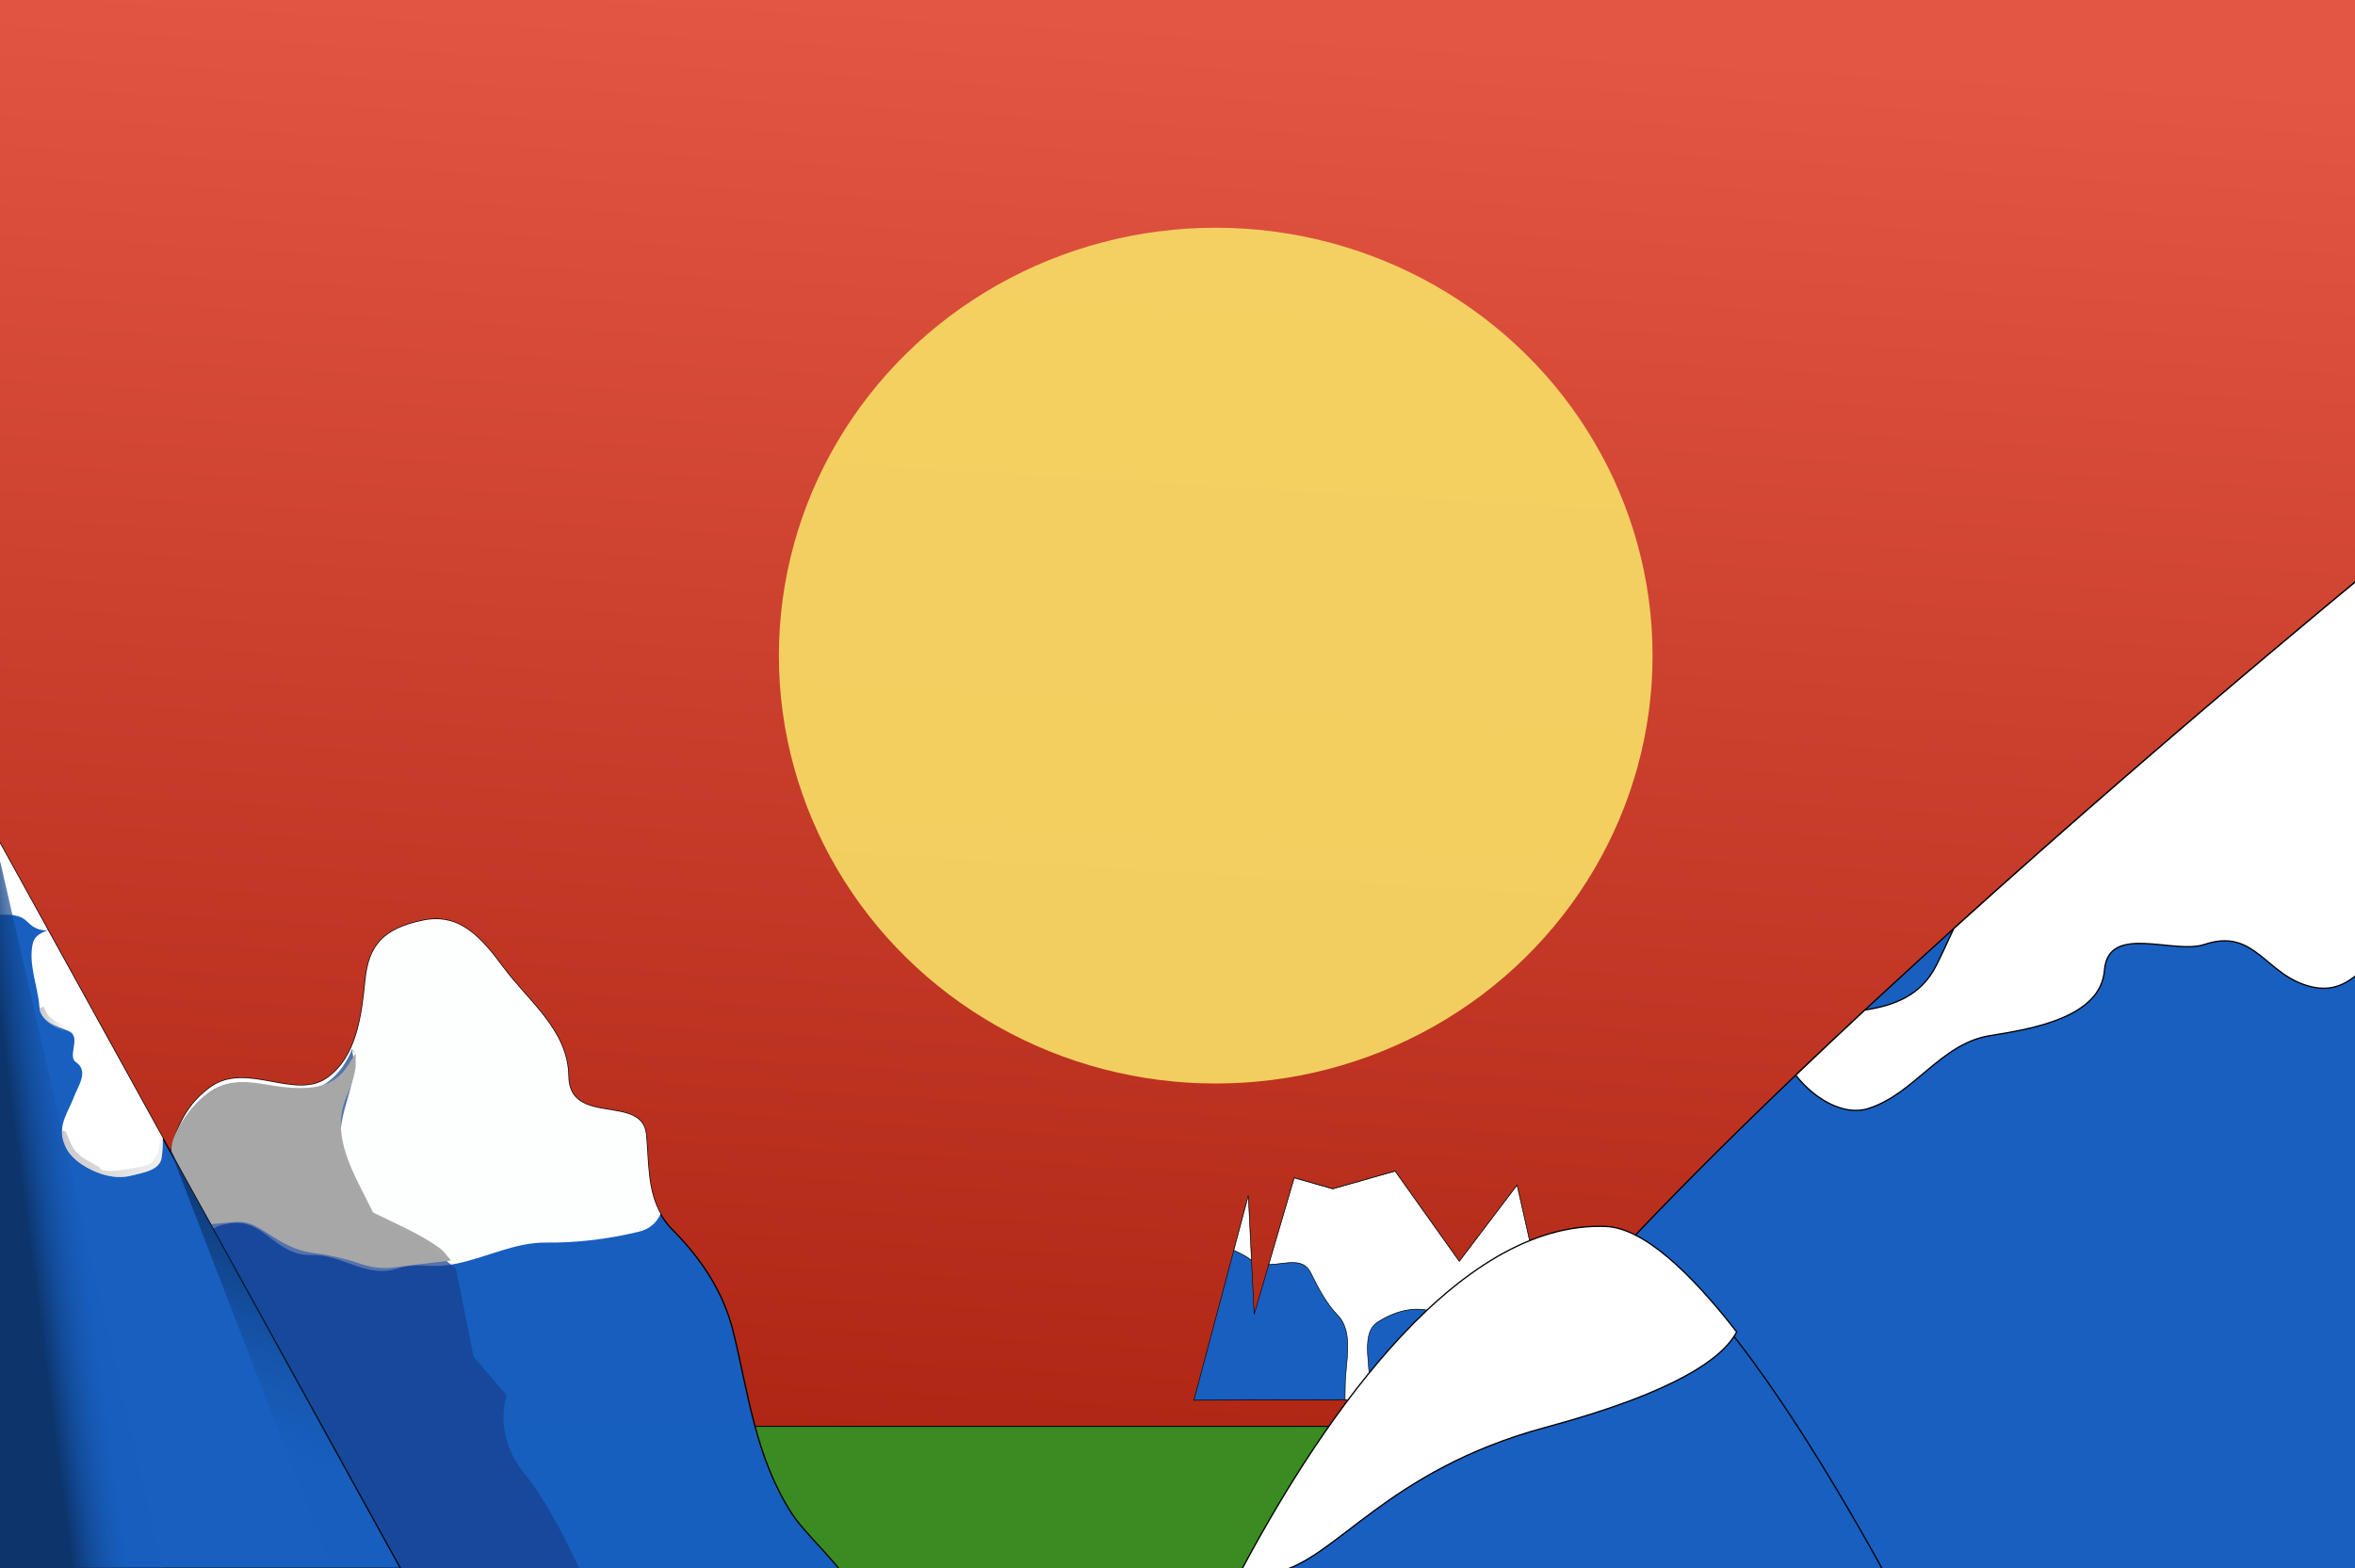 <?xml version="1.0" encoding="UTF-8" standalone="no"?>
<!-- Created with Inkscape (http://www.inkscape.org/) -->

<svg
   xmlns:dc="http://purl.org/dc/elements/1.1/"
   xmlns:cc="http://creativecommons.org/ns#"
   xmlns:rdf="http://www.w3.org/1999/02/22-rdf-syntax-ns#"
   xmlns:svg="http://www.w3.org/2000/svg"
   xmlns="http://www.w3.org/2000/svg"
   xmlns:xlink="http://www.w3.org/1999/xlink"
   xmlns:sodipodi="http://sodipodi.sourceforge.net/DTD/sodipodi-0.dtd"
   xmlns:inkscape="http://www.inkscape.org/namespaces/inkscape"
   width="484.565mm"
   height="322.792mm"
   viewBox="0 0 484.565 322.792"
   version="1.1"
   id="svg8"
   inkscape:version="0.92.1 r15371"
   sodipodi:docname="attempt.svg"
   inkscape:export-filename="C:\Users\habit\Documents\MyWorkspace\WalkerTestWeb\walker-test-web\src\images\bitmap.png"
   inkscape:export-xdpi="194.60001"
   inkscape:export-ydpi="194.60001">
  <rect x="0" y="0" width="484.565" height="322.792" fill="#808080" stroke="none"/>
  <defs
     id="defs2">
    <inkscape:path-effect
       effect="simplify"
       id="path-effect4576"
       is_visible="true"
       steps="1"
       threshold="0.009"
       smooth_angles="360"
       helper_size="0"
       simplify_individual_paths="false"
       simplify_just_coalesce="false"
       simplifyindividualpaths="false"
       simplifyJustCoalesce="false" />
    <inkscape:path-effect
       simplifyJustCoalesce="false"
       simplifyindividualpaths="false"
       simplify_just_coalesce="false"
       simplify_individual_paths="false"
       helper_size="0"
       smooth_angles="360"
       threshold="0.009"
       steps="1"
       is_visible="true"
       id="path-effect4560"
       effect="simplify" />
    <inkscape:path-effect
       simplifyJustCoalesce="false"
       simplifyindividualpaths="false"
       simplify_just_coalesce="false"
       simplify_individual_paths="false"
       helper_size="0"
       smooth_angles="360"
       threshold="0.009"
       steps="1"
       is_visible="true"
       id="path-effect4556"
       effect="simplify" />
    <inkscape:path-effect
       effect="simplify"
       id="path-effect4786"
       is_visible="true"
       steps="1"
       threshold="0.009"
       smooth_angles="360"
       helper_size="0"
       simplify_individual_paths="false"
       simplify_just_coalesce="false"
       simplifyindividualpaths="false"
       simplifyJustCoalesce="false" />
    <linearGradient
       inkscape:collect="always"
       id="linearGradient4778">
      <stop
         style="stop-color:#c5c5c5;stop-opacity:1;"
         offset="0"
         id="stop4774" />
      <stop
         style="stop-color:#c5c5c5;stop-opacity:0;"
         offset="1"
         id="stop4776" />
    </linearGradient>
    <inkscape:path-effect
       effect="simplify"
       id="path-effect4722"
       is_visible="true"
       steps="1"
       threshold="0.009"
       smooth_angles="360"
       helper_size="0"
       simplify_individual_paths="false"
       simplify_just_coalesce="false"
       simplifyindividualpaths="false"
       simplifyJustCoalesce="false" />
    <linearGradient
       inkscape:collect="always"
       id="linearGradient4710">
      <stop
         style="stop-color:#0d356c;stop-opacity:1"
         offset="0"
         id="stop4704" />
      <stop
         id="stop4706"
         offset="0.41"
         style="stop-color:#104286;stop-opacity:0.741;" />
      <stop
         style="stop-color:#175bb7;stop-opacity:0.208"
         offset="1"
         id="stop4708" />
    </linearGradient>
    <linearGradient
       id="linearGradient4683"
       inkscape:collect="always">
      <stop
         id="stop4679"
         offset="0"
         style="stop-color:#0d356c;stop-opacity:1" />
      <stop
         style="stop-color:#104286;stop-opacity:0.741;"
         offset="0.323"
         id="stop4693" />
      <stop
         id="stop4681"
         offset="1"
         style="stop-color:#175bb7;stop-opacity:0.208" />
    </linearGradient>
    <inkscape:path-effect
       effect="simplify"
       id="path-effect4600"
       is_visible="true"
       steps="1"
       threshold="0.009"
       smooth_angles="360"
       helper_size="0"
       simplify_individual_paths="false"
       simplify_just_coalesce="false"
       simplifyindividualpaths="false"
       simplifyJustCoalesce="false" />
    <inkscape:path-effect
       effect="simplify"
       id="path-effect4565"
       is_visible="true"
       steps="1"
       threshold="0.009"
       smooth_angles="360"
       helper_size="0"
       simplify_individual_paths="false"
       simplify_just_coalesce="false"
       simplifyindividualpaths="false"
       simplifyJustCoalesce="false" />
    <inkscape:path-effect
       effect="simplify"
       id="path-effect4557"
       is_visible="true"
       steps="1"
       threshold="0.009"
       smooth_angles="360"
       helper_size="0"
       simplify_individual_paths="false"
       simplify_just_coalesce="false"
       simplifyindividualpaths="false"
       simplifyJustCoalesce="false" />
    <inkscape:path-effect
       effect="simplify"
       id="path-effect4552"
       is_visible="true"
       steps="1"
       threshold="0.009"
       smooth_angles="360"
       helper_size="0"
       simplify_individual_paths="false"
       simplify_just_coalesce="false"
       simplifyindividualpaths="false"
       simplifyJustCoalesce="false" />
    <inkscape:path-effect
       simplifyJustCoalesce="false"
       simplifyindividualpaths="false"
       simplify_just_coalesce="false"
       simplify_individual_paths="false"
       helper_size="0"
       smooth_angles="360"
       threshold="0.009"
       steps="1"
       is_visible="true"
       id="path-effect4543"
       effect="simplify" />
    <inkscape:path-effect
       effect="simplify"
       id="path-effect4538"
       is_visible="true"
       steps="1"
       threshold="0.009"
       smooth_angles="360"
       helper_size="0"
       simplify_individual_paths="false"
       simplify_just_coalesce="false"
       simplifyindividualpaths="false"
       simplifyJustCoalesce="false" />
    <inkscape:path-effect
       effect="simplify"
       id="path-effect4531"
       is_visible="true"
       steps="1"
       threshold="0.009"
       smooth_angles="360"
       helper_size="0"
       simplify_individual_paths="false"
       simplify_just_coalesce="false"
       simplifyindividualpaths="false"
       simplifyJustCoalesce="false" />
    <inkscape:path-effect
       effect="simplify"
       id="path-effect4517"
       is_visible="true"
       steps="1"
       threshold="0.009"
       smooth_angles="360"
       helper_size="0"
       simplify_individual_paths="false"
       simplify_just_coalesce="false"
       simplifyindividualpaths="false"
       simplifyJustCoalesce="false" />
    <inkscape:path-effect
       effect="simplify"
       id="path-effect4513"
       is_visible="true"
       steps="1"
       threshold="0.009"
       smooth_angles="360"
       helper_size="0"
       simplify_individual_paths="false"
       simplify_just_coalesce="false"
       simplifyindividualpaths="false"
       simplifyJustCoalesce="false" />
    <inkscape:path-effect
       effect="simplify"
       id="path-effect4501"
       is_visible="true"
       steps="1"
       threshold="0.009"
       smooth_angles="360"
       helper_size="0"
       simplify_individual_paths="false"
       simplify_just_coalesce="false"
       simplifyindividualpaths="false"
       simplifyJustCoalesce="false" />
    <linearGradient
       inkscape:collect="always"
       id="linearGradient4493">
      <stop
         style="stop-color:#ad2412;stop-opacity:1"
         offset="0"
         id="stop4489" />
      <stop
         style="stop-color:#e35643;stop-opacity:1"
         offset="1"
         id="stop4491" />
    </linearGradient>
    <linearGradient
       inkscape:collect="always"
       xlink:href="#linearGradient4493"
       id="linearGradient4495"
       x1="102.81"
       y1="286.795"
       x2="120.952"
       y2="-19.366"
       gradientUnits="userSpaceOnUse" />
    <linearGradient
       inkscape:collect="always"
       xlink:href="#linearGradient4710"
       id="linearGradient4637"
       x1="-30.8"
       y1="234.569"
       x2="-48.972"
       y2="283.243"
       gradientUnits="userSpaceOnUse"
       gradientTransform="translate(3.207,-1.069)" />
    <linearGradient
       inkscape:collect="always"
       xlink:href="#linearGradient4683"
       id="linearGradient4677"
       x1="-125.998"
       y1="171.564"
       x2="-114.498"
       y2="170.052"
       gradientUnits="userSpaceOnUse"
       gradientTransform="translate(13.607,56.318)" />
    <linearGradient
       inkscape:collect="always"
       xlink:href="#linearGradient4710"
       id="linearGradient4748"
       gradientUnits="userSpaceOnUse"
       gradientTransform="translate(-264.022,-116.352)"
       x1="-30.8"
       y1="234.569"
       x2="-48.972"
       y2="283.243" />
    <linearGradient
       inkscape:collect="always"
       xlink:href="#linearGradient4683"
       id="linearGradient4750"
       gradientUnits="userSpaceOnUse"
       gradientTransform="translate(-253.622,-58.964)"
       x1="-125.998"
       y1="171.564"
       x2="-114.498"
       y2="170.052" />
    <linearGradient
       inkscape:collect="always"
       xlink:href="#linearGradient4778"
       id="linearGradient4780"
       x1="-375.056"
       y1="99.646"
       x2="-344.401"
       y2="99.227"
       gradientUnits="userSpaceOnUse" />
    <linearGradient
       inkscape:collect="always"
       xlink:href="#linearGradient4778"
       id="linearGradient4813"
       x1="-377.566"
       y1="70.423"
       x2="-371.993"
       y2="70.423"
       gradientUnits="userSpaceOnUse"
       gradientTransform="translate(0.535,0.468)" />
    <linearGradient
       inkscape:collect="always"
       xlink:href="#linearGradient4778"
       id="linearGradient4813-9"
       x1="-377.566"
       y1="70.423"
       x2="-371.993"
       y2="70.423"
       gradientUnits="userSpaceOnUse"
       gradientTransform="translate(267.764,115.75)" />
    <linearGradient
       gradientTransform="translate(267.229,115.283)"
       inkscape:collect="always"
       xlink:href="#linearGradient4778"
       id="linearGradient4780-1"
       x1="-375.056"
       y1="99.646"
       x2="-344.401"
       y2="99.227"
       gradientUnits="userSpaceOnUse" />
  </defs>
  <sodipodi:namedview
     id="base"
     pagecolor="#ffffff"
     bordercolor="#666666"
     borderopacity="1.0"
     inkscape:pageopacity="0.0"
     inkscape:pageshadow="2"
     inkscape:zoom="0.12374369"
     inkscape:cx="2091.2776"
     inkscape:cy="82.825103"
     inkscape:document-units="mm"
     inkscape:current-layer="layer1"
     showgrid="false"
     inkscape:snap-global="true"
     inkscape:window-width="1366"
     inkscape:window-height="705"
     inkscape:window-x="-8"
     inkscape:window-y="-8"
     inkscape:window-maximized="1" />
  <g
     inkscape:label="Layer 1"
     inkscape:groupmode="layer"
     id="layer1"
     transform="translate(117.929,23.524)">
    <path
       inkscape:connector-curvature="0"
       id="path4732"
       d="m -386.609,32.039 83.85,151.946 h -85.418 z"
       style="fill:#185fc0;fill-opacity:1;stroke:#000000;stroke-width:0.269px;stroke-linecap:butt;stroke-linejoin:miter;stroke-opacity:1" />
    <path
       inkscape:connector-curvature="0"
       id="path4734"
       d="m -386.609,32.039 -0.181,17.537 c 0.519,-0.036 1.038,-0.071 1.556,-0.093 1.931,-0.083 4.154,-0.125 5.613,1.319 0.908,0.899 1.896,1.671 3.438,1.858 0.321,0.039 0.633,0.021 0.931,-0.041 z"
       style="fill:#ffffff;fill-opacity:1;stroke:none;stroke-width:0.269px;stroke-linecap:butt;stroke-linejoin:miter;stroke-opacity:1" />
    <path
       inkscape:connector-curvature="0"
       id="path4736"
       d="m -375.253,52.619 c -1.454,0.57 -2.8,1.21 -3.139,2.817 -0.909,4.306 1.025,8.6 1.373,12.894 0.256,3.16 3.243,3.902 6.019,5.078 2.719,1.152 -0.341,5.151 1.5,6.394 2.749,1.856 0.408,4.95 -0.451,7.266 -0.967,2.606 -2.872,5.148 -2.345,8.123 0.56,3.166 3.014,5.384 6.229,6.89 2.461,1.152 5.263,1.763 7.972,1.064 2.277,-0.588 5.818,-1.02 6.216,-3.658 0.203,-1.343 0.272,-2.691 0.26,-4.04 z"
       style="fill:#ffffff;fill-opacity:1;stroke:none;stroke-width:0.269px;stroke-linecap:butt;stroke-linejoin:miter;stroke-opacity:1" />
    <path
       sodipodi:nodetypes="ccccc"
       inkscape:connector-curvature="0"
       id="path4740"
       d="m -349.826,98.694 32.108,83.346 14.959,1.945 v 0 z"
       style="fill:url(#linearGradient4748);fill-opacity:1;stroke:none;stroke-width:0.269;stroke-linecap:butt;stroke-linejoin:miter;stroke-miterlimit:4;stroke-dasharray:none;stroke-opacity:1" />
    <path
       inkscape:connector-curvature="0"
       id="path4744"
       d="m -386.609,32.039 -1.567,151.946 h 36.519 z"
       style="fill:url(#linearGradient4750);fill-opacity:1;stroke:#000000;stroke-width:0.269px;stroke-linecap:butt;stroke-linejoin:miter;stroke-opacity:0" />
    <path
       style="fill:url(#linearGradient4780);fill-opacity:1;stroke:#000000;stroke-width:0;stroke-linecap:butt;stroke-linejoin:miter;stroke-miterlimit:4;stroke-dasharray:none;stroke-opacity:0.98"
       d="m -372.103,93.943 a 0.648,0.765 0 0 0 -0.281,0.089 c -0.008,0.38 0.017,0.765 0.087,1.159 0.56,3.166 3.014,5.384 6.229,6.89 2.461,1.152 5.263,1.763 7.972,1.064 2.277,-0.588 5.818,-1.02 6.216,-3.658 0.203,-1.343 0.272,-2.691 0.26,-4.04 l -0.652,-1.182 c 0.057,2.593 -0.287,4.247 -0.883,5.251 -0.635,1.07 -1.581,1.569 -3.011,1.779 -0.3,0.044 -0.895,0.176 -1.722,0.333 -0.827,0.157 -1.847,0.333 -2.851,0.444 -1.004,0.111 -1.996,0.153 -2.721,0.061 -0.363,-0.046 -0.659,-0.128 -0.835,-0.218 -0.176,-0.089 -0.201,-0.156 -0.2,-0.153 l -0.096,-0.274 -0.226,-0.128 c 0,0 -0.917,-0.509 -1.856,-1.049 -0.47,-0.27 -0.944,-0.547 -1.309,-0.768 -0.183,-0.11 -0.339,-0.208 -0.446,-0.279 -0.054,-0.036 -0.097,-0.066 -0.12,-0.083 -0.023,-0.017 -0.042,-0.051 0.038,0.043 -1.129,-1.333 -1.259,-0.581 -2.973,-4.819 a 0.648,0.765 0 0 0 -0.618,-0.463 z"
       id="path4767"
       inkscape:connector-curvature="0" />
    <path
       style="fill:url(#linearGradient4813);fill-opacity:1;stroke:none;stroke-width:0.1;stroke-linecap:butt;stroke-linejoin:miter;stroke-miterlimit:4;stroke-dasharray:none;stroke-opacity:0.98"
       d="m -376.143,68.374 -0.888,0.305 c 0.003,0.039 0.009,0.079 0.012,0.118 0.011,0.133 0.028,0.261 0.049,0.386 0.636,1.52 1.616,2.423 2.535,3.007 0.793,0.504 1.531,0.826 1.953,1.082 0.111,0.045 0.22,0.09 0.332,0.135 l 0.691,-0.693 c -0.628,-0.628 -1.526,-0.864 -2.405,-1.422 -0.878,-0.558 -1.741,-1.349 -2.279,-2.918 z"
       id="path4782"
       inkscape:connector-curvature="0" />
    <g
       id="g5028">
      <rect
         ry="1.3239335e-005"
         y="-23.524"
         x="-117.929"
         height="322.792"
         width="484.565"
         id="rect4485"
         style="fill:url(#linearGradient4495);fill-opacity:1;stroke:none;stroke-width:44.521;stroke-linecap:butt;stroke-linejoin:miter;stroke-miterlimit:11.3;stroke-dasharray:none;stroke-dashoffset:0;stroke-opacity:1" />
      <g
         transform="matrix(0.442,0.058,-0.048,0.537,-28.07,174.09)"
         id="g4605">
        <path
           style="fill:#185fc0;fill-opacity:1;stroke:#000000;stroke-width:0.265px;stroke-linecap:butt;stroke-linejoin:miter;stroke-opacity:1"
           d="m 366.498,129.07 16.631,-80.131 7.56,44.601 12.851,-53.673 18.143,2.268 27.97,-9.827 33.262,30.994 23.435,-31.75 30.994,78.619 z"
           id="path4509"
           inkscape:connector-curvature="0" />
        <path
           style="fill:#ffffff;fill-opacity:1;stroke:#000000;stroke-width:0.265px;stroke-linecap:butt;stroke-linejoin:miter;stroke-opacity:1"
           d="m 506.349,31.552 -23.435,31.75 -33.262,-30.994 -27.97,9.827 -18.143,-2.268 -8.172,34.127 c 7.494,-0.934 15.314,-4.618 19.575,0.914 4.223,5.483 8.282,10.78 14.348,14.924 8.278,5.655 5.298,17.797 6.289,26.678 0.21,1.886 0.266,3.466 0.445,4.867 l 10.675,-1.181 c -0.005,-0.533 0.018,-1.075 0.077,-1.624 1.009,-9.283 -7.22,-22.444 0.963,-28.113 6.182,-4.283 14.572,-7.633 22.715,-7.056 11.594,0.822 24.055,4.649 34.888,0.443 6.799,-2.639 10.698,-0.802 11.759,-11.226 0.29,-2.843 1.611,-4.487 3.109,-5.904 z m -123.22,17.387 -4.437,21.382 c 2.712,0.716 5.509,1.387 7.832,2.584 0.239,0.123 0.48,0.233 0.724,0.336 z"
           id="path4596"
           inkscape:connector-curvature="0" />
      </g>
      <ellipse
         ry="88.068"
         rx="89.884"
         cy="111.414"
         cx="132.218"
         id="path4487"
         style="fill:#f7dc65;fill-opacity:0.919;stroke:none;stroke-width:84.991;stroke-linecap:butt;stroke-linejoin:miter;stroke-miterlimit:11.3;stroke-dasharray:none;stroke-dashoffset:0;stroke-opacity:1" />
      <rect
         ry="4.3937039e-006"
         y="270.049"
         x="-119.44"
         height="43.582"
         width="554.113"
         id="rect4607"
         style="fill:#398b22;fill-opacity:1;stroke:#000000;stroke-width:0.199;stroke-linecap:butt;stroke-linejoin:miter;stroke-miterlimit:4;stroke-dasharray:none;stroke-dashoffset:0;stroke-opacity:1" />
      <g
         id="g4594">
        <path
           style="fill:#185fc0;fill-opacity:0.99;stroke:#000000;stroke-width:0.265px;stroke-linecap:butt;stroke-linejoin:miter;stroke-opacity:1"
           d="m -83.911,228.586 c 0.179,-9.683 0.001,-21.661 9.284,-28.339 7.404,-5.326 17.307,2.768 23.969,-1.864 6.255,-4.349 7.206,-13.205 7.921,-20.233 0.726,-7.136 3.717,-10.499 11.711,-12.196 7.197,-1.527 11.54,2.714 16.549,9.526 5.208,7.082 13.375,13.013 13.505,22.472 0.144,10.509 15.154,3.673 15.978,11.995 0.675,6.819 -0.044,14.101 5.44,19.629 5.824,5.87 10.459,12.701 12.499,20.984 3.132,12.714 4.536,25.829 12.095,37.501 3.596,5.553 17.259,17.134 10.652,17.195 -7.274,0.067 -14.767,-0.361 -22.136,0.434 -8.235,0.889 -15.957,-7.212 -23.462,-4.028 -9.797,4.157 -20.76,3.261 -31.127,2.859 -9.359,-0.363 -25.607,7.192 -28.105,-1.853 -1.672,-6.054 -4.474,-11.723 -6.792,-17.746 -3.323,-8.635 -12.624,-12.884 -16.675,-20.828 -4.591,-9.003 -1.078,-22.307 -9.039,-28.705 -2.251,-1.81 3.275,-12.065 -2.268,-6.804 z"
           id="path4499"
           inkscape:connector-curvature="0"
           inkscape:path-effect="#path-effect4501"
           inkscape:original-d="m -83.910714,228.58631 c 0.03711,-8.97285 -0.447588,-19.96312 6.04762,-26.45833 1.738077,-1.73808 7.410567,-3.32731 9.827379,-4.53572 4.003077,-2.00154 15.855627,3.04319 18.898812,0 5.63141,-5.63141 5.88582,-26.29653 10.583333,-30.99404 0.563155,-0.56316 3.807394,0.24277 4.535712,0 4.266139,-1.42205 15.087158,-1.57569 17.386906,3.02381 1.092398,2.18479 1.717556,5.60014 3.023809,7.55952 2.539804,3.8097 7.1102299,6.66094 9.0714274,10.58333 2.4605275,4.92105 3.7513415,13.57872 6.8035725,16.63095 1.269032,1.26904 10.1088721,-0.19297 12.0952391,3.77977 2.258452,4.5169 -0.245832,10.84762 2.267855,15.875 3.052871,6.10574 10.279404,11.48737 12.851191,16.63095 6.150244,12.30049 5.001569,28.90196 10.583333,40.06547 2.917563,5.83512 15.875,19.81475 15.875,24.19048 0,0.75594 -1.511904,0 -2.267858,0 -1.929114,0 -3.54208,0.75594 -5.291666,0.75594 -14.210081,0 -19.003637,1.16761 -33.261903,-4.5357 -2.419453,-0.96779 -7.7031881,1.5598 -9.8273821,2.26785 -5.852316,1.95077 -52.5294959,1.14313 -54.4285689,-0.75594 -1.537359,-1.53736 -1.242936,-6.26562 -2.267858,-8.31548 -2.215673,-4.43135 -4.213547,-9.29045 -6.803572,-13.60715 -6.450756,-10.75127 -14.585833,-10.94108 -17.386903,-24.94643 -1.516949,-7.58473 -3.12896,-14.57339 -6.047621,-20.41071 -1.441402,-2.8828 1.105196,-8.68387 0,-8.31547 -0.861917,0.2873 -1.511903,1.00793 -2.267857,1.5119 z" />
        <path
           style="fill:#ffffff;fill-opacity:0.99;stroke:none;stroke-width:0.265px;stroke-linecap:butt;stroke-linejoin:miter;stroke-opacity:1"
           d="m -28.455,165.647 c -0.817,0.017 -1.672,0.118 -2.572,0.309 -7.994,1.696 -10.985,5.059 -11.711,12.195 -0.715,7.028 -1.666,15.884 -7.921,20.233 -6.662,4.632 -16.565,-3.462 -23.969,1.864 -9.283,6.677 -9.104,18.655 -9.283,28.338 5.543,-5.261 0.016,4.994 2.268,6.804 0.984,0.791 1.792,1.687 2.462,2.668 2.268,-4.206 1.776,-9.062 8.997,-9.848 6.817,-0.742 8.936,6.809 16.446,6.578 6.089,-0.187 11.158,4.789 17.494,2.812 4.819,-1.504 6.284,0.171 12.247,-1.05 6.236,-1.277 12.114,-4.413 18.467,-4.332 6.316,0.081 12.867,-0.739 19.066,-2.236 2.296,-0.555 3.658,-1.911 4.444,-3.66 -2.798,-4.968 -2.424,-10.823 -2.973,-16.373 -0.824,-8.322 -15.834,-1.486 -15.978,-11.995 -0.13,-9.46 -8.296,-15.39 -13.505,-22.473 -4.383,-5.96 -8.256,-9.952 -13.977,-9.834 z"
           id="path4541"
           inkscape:connector-curvature="0" />
      </g>
      <g
         id="g4584">
        <path
           style="fill:#185fc0;stroke:#000000;stroke-width:0.265px;stroke-linecap:butt;stroke-linejoin:miter;stroke-opacity:1;fill-opacity:1"
           d="m 377.22,87.601 c 0,0 -199.571,161.774 -202.595,205.619 -3.024,43.845 108.101,31.75 108.101,31.75 l 147.411,-26.458 z"
           id="path4505"
           inkscape:connector-curvature="0" />
        <path
           style="fill:#ffffff;fill-opacity:1;stroke:#000000;stroke-width:0.265px;stroke-linecap:butt;stroke-linejoin:miter;stroke-opacity:1"
           d="m 377.22,87.601 c 0,0 -45.355,36.768 -93.147,79.993 -1.21,2.566 -2.364,5.182 -3.67,7.727 -3.137,6.112 -8.607,8.1 -14.611,9.033 -4.79,4.455 -9.547,8.935 -14.233,13.412 3.863,4.946 9.915,8.413 14.845,6.889 9.599,-2.966 14.92,-13.411 25.151,-15.034 8.622,-1.367 22.753,-3.718 23.53,-13.449 0.778,-9.748 14.219,-3.172 20.586,-5.314 10.504,-3.535 12.508,6.489 22.024,8.72 10.041,2.353 12.597,-9.687 20.755,-10.679 8.054,-0.979 8.494,-10.645 14.984,-13.431 0.248,-0.106 0.491,-0.216 0.73,-0.329 z"
           id="path4561"
           inkscape:connector-curvature="0" />
      </g>
      <g
         id="g4580">
        <path
           style="fill:#185fc0;fill-opacity:1;stroke:#000000;stroke-width:0.265px;stroke-linecap:butt;stroke-linejoin:miter;stroke-opacity:1"
           d="m 212.423,230.476 c -47.765,-1.865 -88.446,99.03 -88.446,99.03 l 158.75,-4.536 c 0,0 -45.167,-93.513 -70.304,-94.494 z"
           id="path4503"
           inkscape:connector-curvature="0"
           sodipodi:nodetypes="sccs" />
        <path
           style="fill:#ffffff;fill-opacity:1;stroke:#000000;stroke-width:0.265px;stroke-linecap:butt;stroke-linejoin:miter;stroke-opacity:1"
           d="m 211.354,228.873 c -31.113,-0.178 -59.089,42.767 -74.588,72.161 2.354,-0.038 4.969,-0.321 7.871,-0.935 12.389,-2.624 22.588,-20.992 55.456,-29.847 26.848,-7.233 36.515,-14.279 39.319,-19.649 -9.61,-12.368 -19.22,-21.403 -26.94,-21.705 -0.373,-0.015 -0.745,-0.023 -1.118,-0.025 z"
           id="path4573"
           inkscape:connector-curvature="0" />
      </g>
      <g
         transform="translate(54.429,-29.104)"
         id="g4650">
        <g
           transform="translate(133.512,70.612)"
           id="g4662">
          <path
             id="path4712"
             d="m -435.693,657.834 c -0.259,0.642 -0.527,1.279 -0.801,1.912 -0.008,0.019 -0.015,0.038 -0.023,0.057 -0.029,0.067 -0.055,0.135 -0.084,0.201 -0.129,0.295 -0.268,0.584 -0.4,0.877 -0.167,0.37 -0.335,0.739 -0.508,1.105 -0.065,0.138 -0.124,0.279 -0.189,0.416 0,0 0,0.002 0,0.002 -0.168,0.351 -0.344,0.697 -0.518,1.045 -0.049,0.097 -0.096,0.196 -0.145,0.293 -0.254,0.504 -0.516,1.002 -0.781,1.498 -0.067,0.125 -0.132,0.251 -0.199,0.375 -0.261,0.481 -0.532,0.958 -0.805,1.432 -0.071,0.124 -0.139,0.25 -0.211,0.373 -0.324,0.554 -0.654,1.102 -0.994,1.645 -0.018,0.029 -0.035,0.058 -0.053,0.086 -0.002,0.003 -0.004,0.007 -0.006,0.01 -0.023,0.037 -0.045,0.074 -0.068,0.111 0,0 0,0.002 0,0.002 -0.12,0.19 -0.251,0.374 -0.373,0.562 -0.294,0.454 -0.591,0.906 -0.896,1.352 -0.057,0.082 -0.109,0.168 -0.166,0.25 0,0 0,0.002 0,0.002 -0.166,0.239 -0.34,0.471 -0.51,0.707 -0.156,0.218 -0.31,0.437 -0.469,0.652 -0.252,0.341 -0.512,0.676 -0.771,1.012 -0.147,0.191 -0.291,0.384 -0.441,0.572 -0.294,0.369 -0.597,0.732 -0.9,1.094 -0.133,0.159 -0.263,0.321 -0.398,0.479 -0.289,0.337 -0.588,0.666 -0.887,0.996 -0.165,0.182 -0.324,0.369 -0.492,0.549 -10e-4,10e-4 -0.003,0.003 -0.004,0.004 0,0 0,0.002 0,0.002 -0.048,0.052 -0.1,0.101 -0.148,0.152 -0.503,0.535 -1.019,1.059 -1.547,1.574 -0.045,0.044 -0.087,0.091 -0.133,0.135 -0.094,0.091 -0.196,0.177 -0.291,0.268 -0.445,0.424 -0.898,0.842 -1.361,1.252 -0.096,0.085 -0.185,0.174 -0.281,0.258 -0.092,0.08 -0.191,0.153 -0.283,0.232 -0.457,0.392 -0.924,0.777 -1.398,1.154 -0.123,0.098 -0.237,0.202 -0.361,0.299 -0.049,0.038 -0.101,0.073 -0.15,0.111 -0.654,0.506 -1.32,1.002 -2.008,1.48 -0.393,0.274 -0.79,0.535 -1.189,0.785 -0.543,0.341 -1.093,0.654 -1.646,0.953 -0.118,0.064 -0.236,0.126 -0.354,0.188 -0.552,0.289 -1.108,0.566 -1.67,0.816 -0.832,0.371 -1.675,0.702 -2.527,0.994 -0.578,0.198 -1.163,0.375 -1.75,0.539 -0.128,0.036 -0.256,0.071 -0.385,0.105 -0.586,0.156 -1.174,0.301 -1.768,0.426 -0.54,0.114 -1.085,0.206 -1.631,0.295 -0.792,0.129 -1.588,0.243 -2.393,0.324 -9.066,0.92 -18.93,-1.047 -28.932,-2.887 -1.903,-0.35 -3.811,-0.692 -5.719,-1.012 -0.819,-0.137 -1.638,-0.268 -2.457,-0.395 -0.383,-0.059 -0.766,-0.118 -1.148,-0.174 -1.192,-0.175 -2.383,-0.331 -3.572,-0.471 -0.581,-0.068 -1.162,-0.135 -1.742,-0.193 -0.196,-0.02 -0.392,-0.04 -0.588,-0.059 -3.771,-0.354 -7.513,-0.463 -11.191,-0.18 -0.228,0.018 -0.457,0.034 -0.686,0.055 -0.261,0.024 -0.519,0.062 -0.779,0.09 -1.459,0.156 -2.909,0.365 -4.344,0.666 -0.059,0.012 -0.119,0.024 -0.178,0.037 -1.156,0.248 -2.302,0.548 -3.439,0.902 -0.338,0.105 -0.676,0.209 -1.012,0.324 -0.465,0.16 -0.929,0.328 -1.391,0.508 0,0 -0.002,0 -0.002,0 -0.271,0.105 -0.539,0.222 -0.809,0.334 -0.011,0.004 -0.021,0.009 -0.031,0.014 -0.357,0.149 -0.713,0.305 -1.068,0.467 -0.533,0.243 -1.063,0.501 -1.59,0.773 -0.355,0.184 -0.71,0.373 -1.062,0.57 -0.011,0.006 -0.021,0.012 -0.031,0.018 -0.012,0.007 -0.023,0.015 -0.035,0.021 -0.53,0.298 -1.056,0.613 -1.58,0.943 -0.04,0.025 -0.081,0.051 -0.121,0.076 -0.308,0.196 -0.616,0.398 -0.922,0.605 -0.284,0.193 -0.568,0.381 -0.85,0.584 -0.547,0.394 -1.087,0.792 -1.617,1.195 0,0 -0.002,0.002 -0.002,0.002 -0.53,0.403 -1.051,0.812 -1.564,1.225 0,0 -0.002,0.002 -0.002,0.002 -0.514,0.413 -1.019,0.831 -1.516,1.254 0,0 -0.002,0 -0.002,0 -0.497,0.422 -0.985,0.85 -1.465,1.281 0,0 -0.002,0 -0.002,0 -0.48,0.431 -0.95,0.867 -1.414,1.307 0,0 -0.002,0.002 -0.002,0.002 -0.464,0.441 -0.921,0.887 -1.369,1.336 -0.448,0.449 -0.89,0.9 -1.322,1.357 -3.2e-4,3.4e-4 3.2e-4,0.002 0,0.002 -0.433,0.457 -0.858,0.918 -1.275,1.383 -3.2e-4,3.6e-4 3.2e-4,0.002 0,0.002 -0.835,0.931 -1.639,1.876 -2.414,2.838 0,0 -0.002,0.002 -0.002,0.002 -0.775,0.962 -1.521,1.939 -2.238,2.93 0,0 0,0.002 0,0.002 -0.546,0.755 -1.062,1.526 -1.576,2.297 -0.161,0.241 -0.336,0.476 -0.494,0.719 0,0 -0.002,0.002 -0.002,0.002 -0.608,0.935 -1.186,1.886 -1.75,2.844 -0.139,0.236 -0.274,0.474 -0.41,0.711 -0.432,0.751 -0.85,1.51 -1.256,2.273 -0.128,0.242 -0.259,0.482 -0.385,0.725 -0.507,0.979 -1,1.965 -1.467,2.963 -0.461,0.984 -0.897,1.979 -1.32,2.98 -0.128,0.303 -0.25,0.608 -0.375,0.912 -0.31,0.757 -0.611,1.518 -0.9,2.283 -0.101,0.266 -0.202,0.532 -0.301,0.799 -0.381,1.035 -0.751,2.074 -1.098,3.123 -2e-4,5.8e-4 1.9e-4,0.001 0,0.002 -0.76,2.299 -1.44,4.629 -2.047,6.986 -0.304,1.178 -0.589,2.362 -0.857,3.553 -1.4e-4,6.2e-4 1.4e-4,10e-4 0,0.002 -0.269,1.19 -0.522,2.386 -0.758,3.586 -0.217,1.101 -0.416,2.208 -0.607,3.316 -0.048,0.28 -0.094,0.561 -0.141,0.842 -0.107,0.641 -0.206,1.285 -0.305,1.928 -0.247,1.603 -0.48,3.21 -0.682,4.822 -0.204,1.636 -0.38,3.277 -0.543,4.918 -0.041,0.41 -0.081,0.82 -0.119,1.23 -0.151,1.61 -0.289,3.22 -0.406,4.83 -9.5e-4,0.013 -0.003,0.026 -0.004,0.039 0,0 0,0.002 0,0.002 -0.093,1.274 -0.175,2.547 -0.25,3.818 -0.115,1.954 -0.199,3.899 -0.279,5.842 -0.067,1.615 -0.121,3.223 -0.17,4.826 -0.03,1.004 -0.067,2.014 -0.092,3.012 -0.026,1.056 -0.044,2.097 -0.066,3.145 -0.082,3.943 -0.149,7.867 -0.219,11.656 0.655,-0.621 1.269,-1.186 1.844,-1.695 0.541,-0.479 1.038,-0.896 1.512,-1.281 0.117,-0.095 0.223,-0.176 0.336,-0.266 0.333,-0.264 0.653,-0.508 0.953,-0.725 0.139,-0.1 0.274,-0.195 0.406,-0.285 0.264,-0.181 0.513,-0.34 0.75,-0.482 0.115,-0.069 0.235,-0.143 0.344,-0.203 0.258,-0.143 0.495,-0.26 0.721,-0.355 0.06,-0.026 0.129,-0.064 0.188,-0.086 0.275,-0.106 0.524,-0.172 0.75,-0.207 0.161,-0.025 0.31,-0.033 0.447,-0.023 0.039,0.003 0.076,0.01 0.113,0.016 0.135,0.02 0.261,0.052 0.373,0.105 0.005,0.002 0.011,0.002 0.016,0.004 0.002,0.001 0.004,0.003 0.006,0.004 0.115,0.058 0.213,0.141 0.305,0.234 0.022,0.023 0.045,0.045 0.066,0.07 0.083,0.098 0.156,0.21 0.219,0.338 0.085,0.174 0.154,0.374 0.205,0.6 0.009,0.039 0.012,0.087 0.019,0.127 0.037,0.19 0.065,0.391 0.082,0.611 0.009,0.109 0.012,0.227 0.016,0.344 0.006,0.182 0.008,0.37 0.004,0.568 -0.003,0.124 -0.005,0.25 -0.012,0.381 -0.007,0.137 -0.021,0.285 -0.031,0.428 -0.041,0.551 -0.102,1.133 -0.193,1.77 0,0 0,0.002 0,0.002 -0.193,1.343 -0.505,2.937 -0.83,4.547 -0.006,0.029 -0.01,0.057 -0.016,0.086 -0.062,0.308 -0.127,0.631 -0.191,0.945 -0.477,2.329 -0.977,4.723 -1.369,7.143 0,0 0,0.002 0,0.002 -0.016,0.1 -0.029,0.199 -0.045,0.299 -0.16,1.012 -0.298,2.013 -0.396,2.982 -5.8e-4,0.006 -0.001,0.012 -0.002,0.018 -7e-5,6.3e-4 6e-5,10e-4 0,0.002 -0.054,0.535 -0.098,1.06 -0.127,1.574 0,0 0,0.002 0,0.002 -8.8e-4,0.015 -10e-4,0.03 -0.002,0.045 -0.014,0.248 -0.014,0.483 -0.021,0.725 -0.008,0.249 -0.021,0.504 -0.021,0.746 -3.6e-4,0.485 0.014,0.955 0.047,1.408 0.03,0.409 0.081,0.799 0.141,1.178 0.012,0.076 0.024,0.152 0.037,0.227 0.066,0.37 0.145,0.725 0.244,1.061 0.012,0.041 0.026,0.08 0.039,0.121 0.097,0.31 0.211,0.603 0.34,0.879 0.025,0.054 0.048,0.111 0.074,0.164 0.029,0.058 0.063,0.113 0.094,0.17 0.067,0.123 0.136,0.243 0.211,0.357 0.043,0.066 0.089,0.13 0.135,0.193 0.078,0.107 0.159,0.21 0.244,0.309 0.04,0.046 0.079,0.094 0.121,0.139 0.134,0.143 0.275,0.279 0.428,0.402 0.465,0.374 0.919,0.753 1.363,1.139 0.331,0.288 0.651,0.583 0.971,0.877 0.109,0.101 0.224,0.198 0.332,0.299 0.01,0.009 0.02,0.018 0.029,0.027 0.02,0.019 0.039,0.038 0.059,0.057 0.539,0.508 1.057,1.03 1.564,1.557 0.134,0.139 0.268,0.279 0.4,0.42 0.909,0.967 1.774,1.962 2.586,2.988 0.35,0.443 0.692,0.891 1.025,1.344 0.333,0.453 0.658,0.912 0.975,1.375 17.966,26.281 9.648,68.585 24.857,98.408 15.312,30.024 50.466,46.086 63.025,78.721 8.762,22.767 19.35,44.192 25.67,67.074 9.441,34.186 70.85,5.629 106.223,7.002 30.945,1.201 63.296,3.555 93.771,-3.244 -5.819,-13.616 -29.126,-66.507 -51.422,-93.758 -25.714,-31.429 -14.287,-61.43 -14.287,-61.43 l -25.713,-30 -13.701,-68.447 c -5.135,-4.248 -10.582,-8.3 -14.688,-13.473 -9.453,-11.909 -25.909,-15.159 -39.207,-21.838 -9.828,-4.936 -17.683,-12.579 -21.385,-22.68 -3.472,-9.472 -7.125,-18.813 -11.928,-27.695 -9.796,-32.308 12.493,-53.536 6.961,-81.625 -0.307,-1.558 -0.321,-2.394 -0.094,-2.645 z m 0.225,0.906 0.582,1.012 c 2.995,2.58 0.317,-0.327 -0.582,-1.012 z"
             style="fill:#19418e;fill-opacity:0.732;stroke:none;stroke-width:1px;stroke-linecap:butt;stroke-linejoin:miter;stroke-opacity:1"
             inkscape:connector-curvature="0"
             transform="matrix(0.265,0,0,0.265,-117.929,-23.524)" />
          <path
             inkscape:connector-curvature="0"
             id="path4988"
             d="m -232.279,194.888 c -2.174,-0.768 -5.976,-1.641 -8.449,-1.938 -3.365,-0.405 -5.701,-1.321 -9.281,-3.638 -4.311,-2.791 -5.158,-3.062 -8.579,-2.745 l -3.795,0.352 -4.116,-7.128 c -2.264,-3.921 -4.108,-7.721 -4.098,-8.446 0.034,-2.596 2.954,-7.463 6.135,-10.229 3.864,-3.359 7.028,-4.067 13.229,-2.962 9.493,1.692 14.107,0.613 17.009,-3.976 l 1.543,-2.44 0.003,2.38 c 0.002,1.309 -0.752,4.026 -1.675,6.038 -2.368,5.162 -1.741,10.406 2.185,18.254 l 3.05,6.096 6.526,3.161 c 3.589,1.738 7.207,3.967 8.04,4.953 l 1.513,1.793 -4.087,0.467 c -2.248,0.257 -5.688,0.678 -7.644,0.937 -2.5,0.33 -4.731,0.055 -7.509,-0.927 z"
             style="fill:#a8a8a8;fill-opacity:0.995;stroke:none;stroke-width:0.777;stroke-linecap:round;stroke-linejoin:miter;stroke-miterlimit:4;stroke-dasharray:none;stroke-dashoffset:0;stroke-opacity:1" />
        </g>
      </g>
      <g
         id="g4864">
        <g
           id="g4702">
          <g
             id="g4644">
            <g
               id="g4548"
               transform="matrix(1.037,0,0,1,1.302,0)">
              <path
                 inkscape:connector-curvature="0"
                 id="path4497"
                 d="m -116.417,147.321 80.887,151.946 h -82.399 z"
                 style="fill:#185fc0;fill-opacity:1;stroke:#000000;stroke-width:0.265px;stroke-linecap:butt;stroke-linejoin:miter;stroke-opacity:1" />
              <path
                 inkscape:connector-curvature="0"
                 id="path4527"
                 d="m -116.417,147.321 -0.175,17.537 c 0.501,-0.036 1.001,-0.071 1.501,-0.093 1.863,-0.083 4.007,-0.125 5.415,1.319 0.876,0.899 1.829,1.671 3.317,1.858 0.309,0.039 0.611,0.021 0.898,-0.041 z"
                 style="fill:#ffffff;fill-opacity:1;stroke:none;stroke-width:0.265px;stroke-linecap:butt;stroke-linejoin:miter;stroke-opacity:1" />
              <path
                 inkscape:connector-curvature="0"
                 id="path4534"
                 d="m -105.461,167.902 c -1.403,0.57 -2.701,1.21 -3.028,2.817 -0.877,4.306 0.989,8.6 1.324,12.894 0.247,3.16 3.129,3.902 5.806,5.078 2.623,1.152 -0.329,5.151 1.447,6.394 2.652,1.856 0.394,4.95 -0.435,7.266 -0.932,2.606 -2.77,5.148 -2.262,8.123 0.54,3.166 2.908,5.384 6.009,6.89 2.374,1.152 5.077,1.763 7.69,1.064 2.196,-0.588 5.612,-1.02 5.997,-3.658 0.196,-1.343 0.263,-2.691 0.251,-4.04 z"
                 style="fill:#ffffff;fill-opacity:1;stroke:none;stroke-width:0.265px;stroke-linecap:butt;stroke-linejoin:miter;stroke-opacity:1" />
            </g>
            <path
               style="fill:url(#linearGradient4637);fill-opacity:1;stroke:none;stroke-width:0.269;stroke-linecap:butt;stroke-linejoin:miter;stroke-miterlimit:4;stroke-dasharray:none;stroke-opacity:1"
               d="m -82.597,213.977 32.108,83.346 14.959,1.945 0,0 z"
               id="path4609"
               inkscape:connector-curvature="0"
               sodipodi:nodetypes="ccccc" />
          </g>
          <path
             inkscape:connector-curvature="0"
             id="path4646"
             d="m -119.38,147.322 -1.567,151.946 h 36.519 z"
             style="fill:url(#linearGradient4677);fill-opacity:1;stroke:#000000;stroke-width:0.269px;stroke-linecap:butt;stroke-linejoin:miter;stroke-opacity:0" />
        </g>
        <path
           style="fill:url(#linearGradient4780-1);fill-opacity:1;stroke:#000000;stroke-width:0;stroke-linecap:butt;stroke-linejoin:miter;stroke-miterlimit:4;stroke-dasharray:none;stroke-opacity:0.98"
           d="m -104.874,209.226 a 0.648,0.765 0 0 0 -0.281,0.089 c -0.008,0.38 0.017,0.765 0.087,1.159 0.56,3.166 3.014,5.384 6.229,6.889 2.461,1.152 5.263,1.763 7.972,1.064 2.277,-0.588 5.818,-1.02 6.216,-3.658 0.203,-1.343 0.272,-2.691 0.26,-4.04 l -0.652,-1.182 c 0.057,2.593 -0.287,4.247 -0.883,5.251 -0.635,1.07 -1.581,1.569 -3.011,1.779 -0.3,0.044 -0.895,0.176 -1.722,0.333 -0.827,0.157 -1.847,0.333 -2.851,0.444 -1.004,0.111 -1.996,0.153 -2.721,0.061 -0.363,-0.046 -0.659,-0.128 -0.835,-0.218 -0.176,-0.089 -0.201,-0.156 -0.2,-0.153 l -0.096,-0.274 -0.226,-0.128 c 0,0 -0.917,-0.509 -1.856,-1.049 -0.47,-0.27 -0.944,-0.547 -1.309,-0.768 -0.183,-0.11 -0.339,-0.208 -0.446,-0.279 -0.054,-0.035 -0.097,-0.066 -0.12,-0.083 -0.023,-0.017 -0.042,-0.051 0.038,0.043 -1.129,-1.333 -1.259,-0.581 -2.973,-4.819 a 0.648,0.765 0 0 0 -0.618,-0.463 z"
           id="path4767-0"
           inkscape:connector-curvature="0" />
        <path
           style="fill:url(#linearGradient4813-9);fill-opacity:1;stroke:none;stroke-width:0.1;stroke-linecap:butt;stroke-linejoin:miter;stroke-miterlimit:4;stroke-dasharray:none;stroke-opacity:0.98"
           d="m -108.914,183.657 -0.888,0.305 c 0.003,0.04 0.009,0.079 0.012,0.118 0.011,0.133 0.028,0.261 0.049,0.386 0.636,1.52 1.616,2.423 2.535,3.007 0.793,0.504 1.531,0.826 1.953,1.082 0.111,0.045 0.22,0.09 0.332,0.135 l 0.691,-0.693 c -0.628,-0.628 -1.526,-0.864 -2.405,-1.422 -0.878,-0.558 -1.741,-1.349 -2.279,-2.918 z"
           id="path4782-1"
           inkscape:connector-curvature="0" />
      </g>
    </g>
  </g>
</svg>
